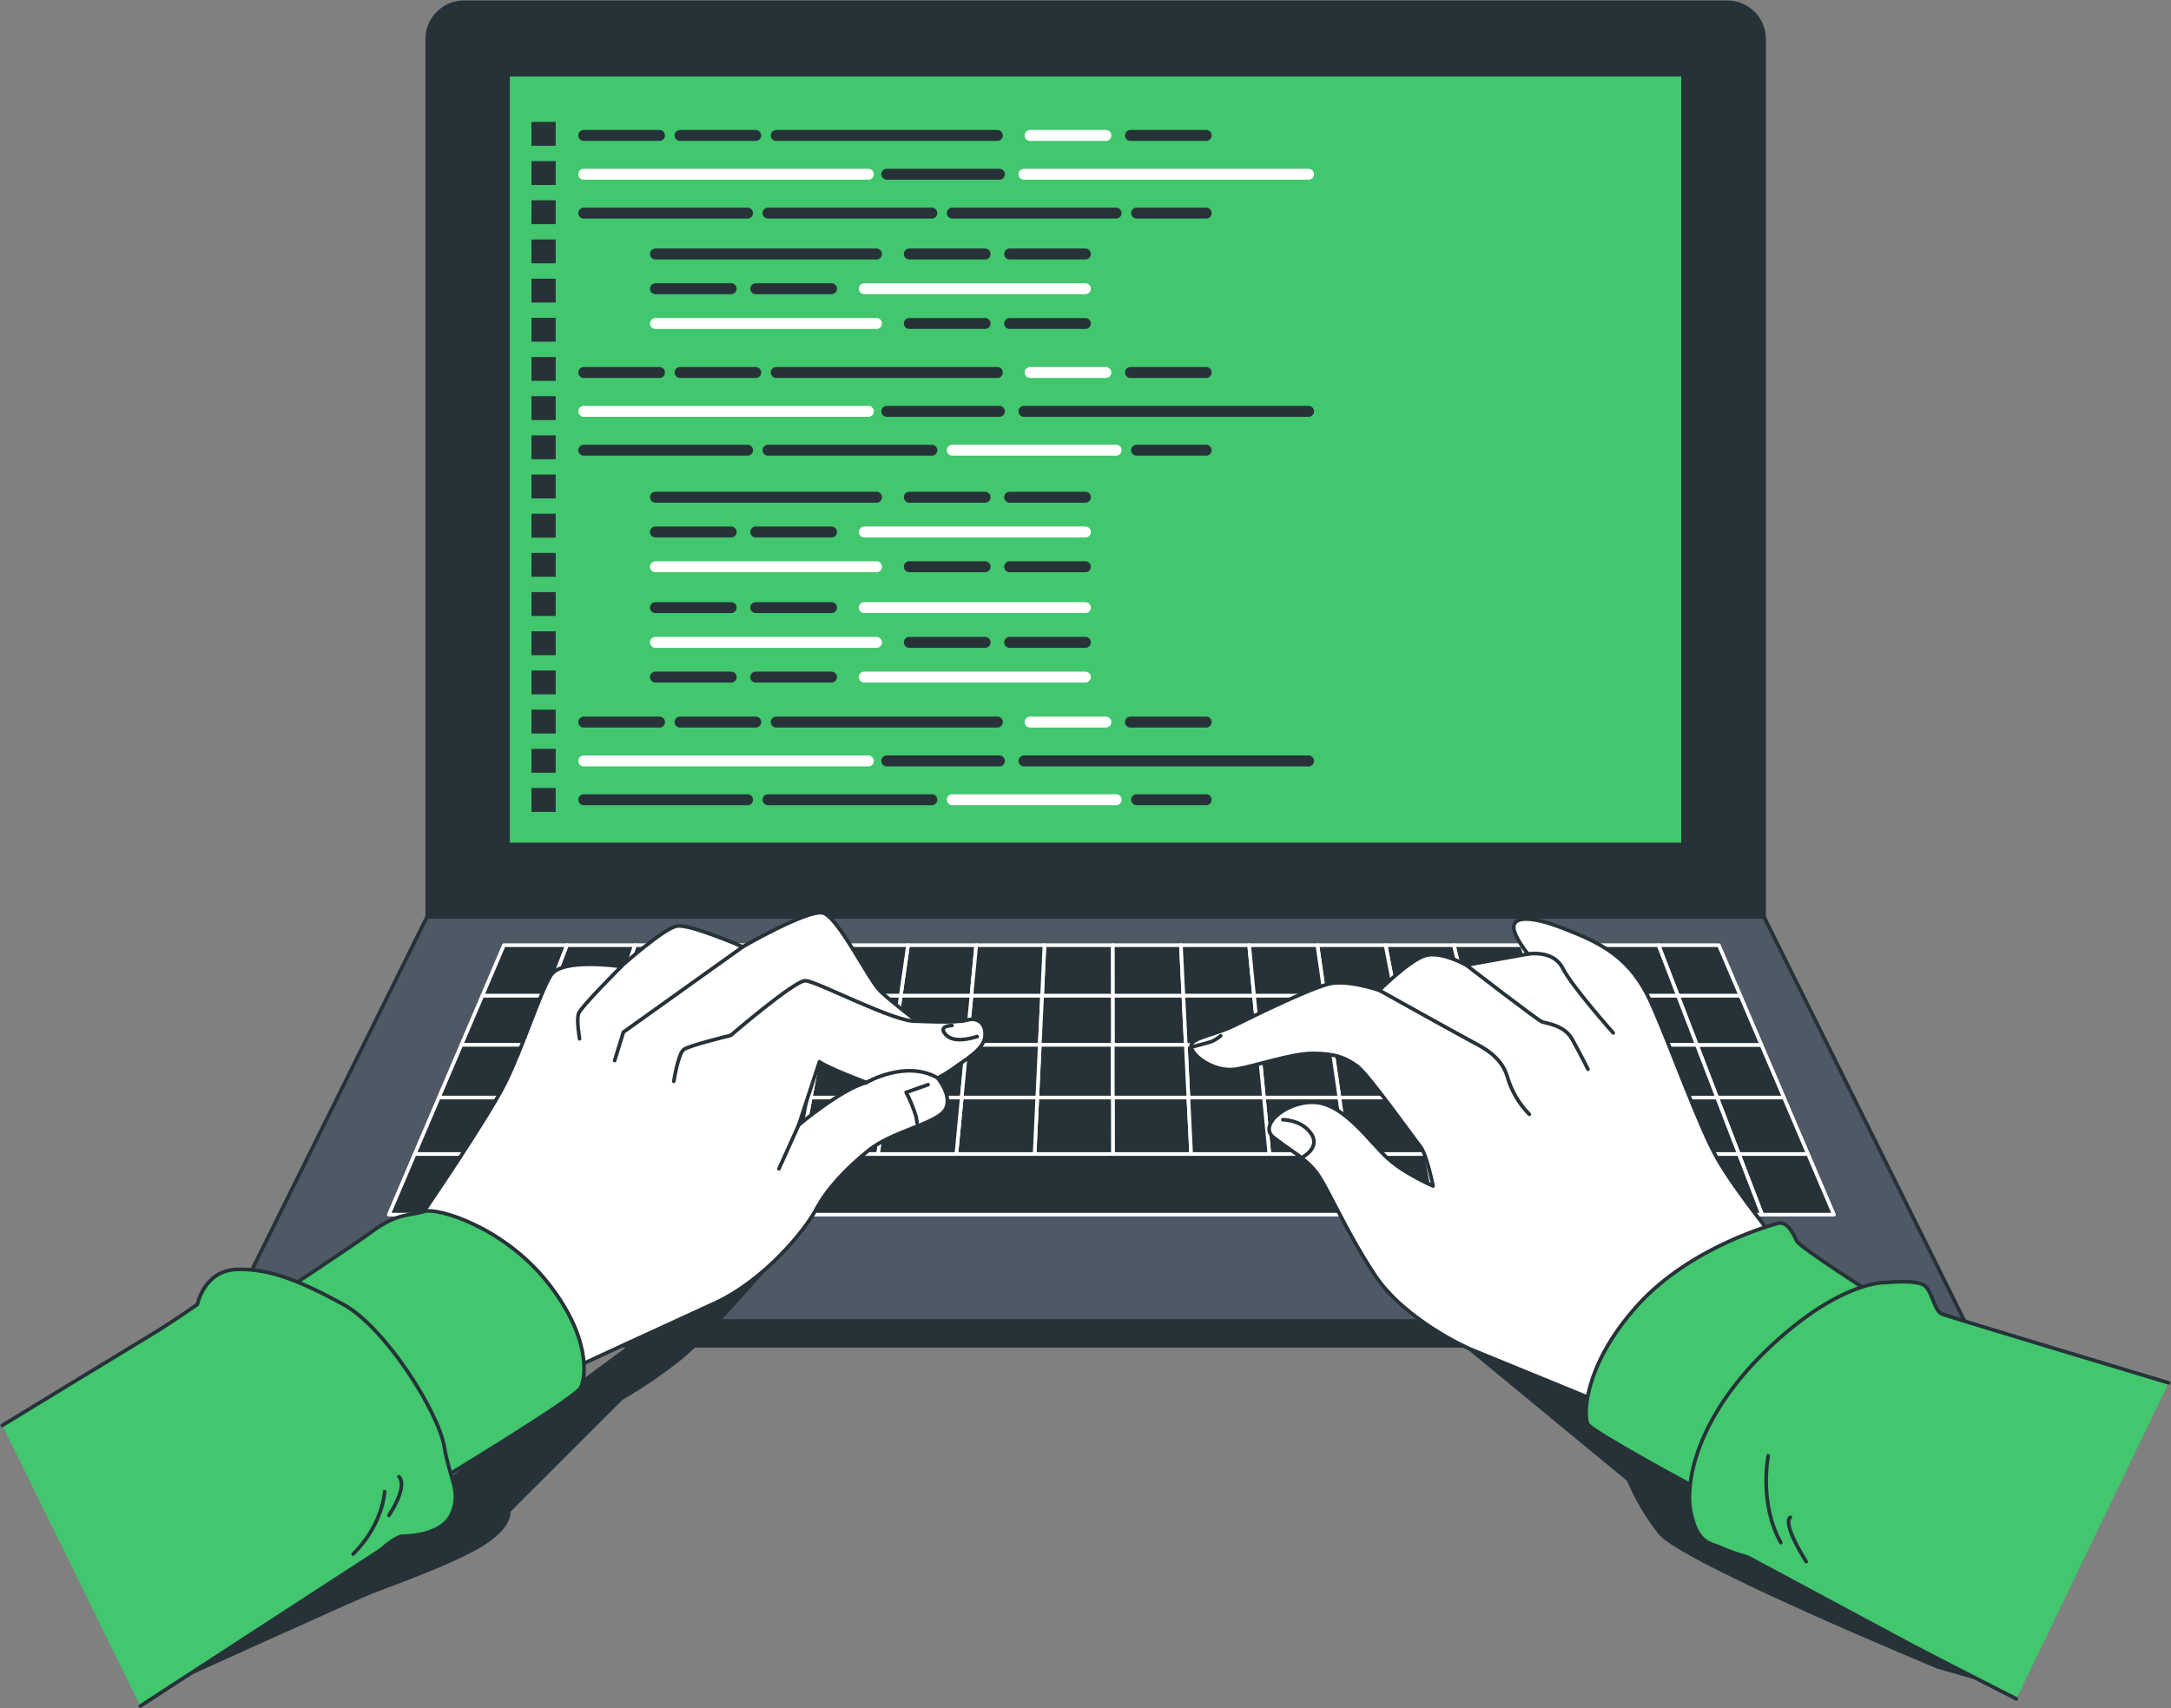<svg width="596" height="469" viewBox="0 0 596 469" fill="none" xmlns="http://www.w3.org/2000/svg">
<rect x="0" y="0" width="596" height="469" fill="#808080" stroke="none"/>
<g clip-path="url(#clip0_2152_15057)">
<path d="M127.278 0.63H474.206C476.881 0.63 479.448 1.691 481.34 3.58C483.232 5.469 484.295 8.032 484.295 10.703V251.738H117.289V10.665C117.299 8.018 118.352 5.48 120.222 3.602C122.091 1.724 124.626 0.656 127.278 0.63Z" fill="#263238" stroke="#263238" stroke-linecap="round" stroke-linejoin="round"/>
<path d="M539.347 362.737H62.176L117.227 251.738H484.283L539.347 362.737Z" fill="#4F5865" stroke="#263238" stroke-linecap="round" stroke-linejoin="round"/>
<path d="M462.048 20.512H139.461V231.856H462.048V20.512Z" fill="#42C66E" stroke="#263238" stroke-linecap="round" stroke-linejoin="round"/>
<path d="M285.443 286.87L286.086 273.346H266.689L265.402 286.87H285.443Z" fill="#263238" stroke="white" stroke-linecap="round" stroke-linejoin="round"/>
<path d="M325.538 286.87L324.87 273.346H305.473L305.485 286.87H325.538Z" fill="#263238" stroke="white" stroke-linecap="round" stroke-linejoin="round"/>
<path d="M429.925 301.338H450.658L445.79 286.87H425.75L429.925 301.338Z" fill="#263238" stroke="white" stroke-linecap="round" stroke-linejoin="round"/>
<path d="M265.404 286.87L266.69 273.346H247.293L245.363 286.87H265.404Z" fill="#263238" stroke="white" stroke-linecap="round" stroke-linejoin="round"/>
<path d="M225.322 286.87L227.895 273.346H208.498L205.27 286.87H225.322Z" fill="#263238" stroke="white" stroke-linecap="round" stroke-linejoin="round"/>
<path d="M405.71 286.87L402.443 273.346H383.059L385.657 286.87H405.71Z" fill="#263238" stroke="white" stroke-linecap="round" stroke-linejoin="round"/>
<path d="M425.752 286.87L421.842 273.346H402.445L405.712 286.87H425.752Z" fill="#263238" stroke="white" stroke-linecap="round" stroke-linejoin="round"/>
<path d="M205.271 286.87L208.499 273.346H189.115L185.23 286.87H205.271Z" fill="#263238" stroke="white" stroke-linecap="round" stroke-linejoin="round"/>
<path d="M345.576 286.87L344.264 273.346H324.867L325.536 286.87H345.576Z" fill="#263238" stroke="white" stroke-linecap="round" stroke-linejoin="round"/>
<path d="M445.79 286.87L441.237 273.346H421.84L425.749 286.87H445.79Z" fill="#263238" stroke="white" stroke-linecap="round" stroke-linejoin="round"/>
<path d="M385.659 286.87L383.061 273.346H363.664L365.619 286.87H385.659Z" fill="#263238" stroke="white" stroke-linecap="round" stroke-linejoin="round"/>
<path d="M365.618 286.87L363.663 273.346H344.266L345.577 286.87H365.618Z" fill="#263238" stroke="white" stroke-linecap="round" stroke-linejoin="round"/>
<path d="M305.486 286.87L305.473 273.346H286.089L285.445 286.87H305.486Z" fill="#263238" stroke="white" stroke-linecap="round" stroke-linejoin="round"/>
<path d="M165.19 286.87H145.15L139.613 301.338H160.347L165.19 286.87Z" fill="#263238" stroke="white" stroke-linecap="round" stroke-linejoin="round"/>
<path d="M169.716 273.346H150.319L145.148 286.87H165.189L169.716 273.346Z" fill="#263238" stroke="white" stroke-linecap="round" stroke-linejoin="round"/>
<path d="M185.232 286.87L189.116 273.346H169.719L165.191 286.87H185.232Z" fill="#263238" stroke="white" stroke-linecap="round" stroke-linejoin="round"/>
<path d="M133.686 316.839L127.305 333.485H149.59L155.164 316.839H133.686Z" fill="#263238" stroke="white" stroke-linecap="round" stroke-linejoin="round"/>
<path d="M160.345 301.338H139.611L133.684 316.839H155.162L160.345 301.338Z" fill="#263238" stroke="white" stroke-linecap="round" stroke-linejoin="round"/>
<path d="M155.164 316.839L149.59 333.485H171.862L176.642 316.839H155.164Z" fill="#263238" stroke="white" stroke-linecap="round" stroke-linejoin="round"/>
<path d="M245.365 286.87L247.294 273.346H227.897L225.324 286.87H245.365Z" fill="#263238" stroke="white" stroke-linecap="round" stroke-linejoin="round"/>
<path d="M243.296 301.338L245.365 286.87H225.325L222.562 301.338H243.296Z" fill="#263238" stroke="white" stroke-linecap="round" stroke-linejoin="round"/>
<path d="M222.563 301.338L225.325 286.87H205.272L201.816 301.338H222.563Z" fill="#263238" stroke="white" stroke-linecap="round" stroke-linejoin="round"/>
<path d="M264.031 301.338L265.406 286.87H245.365L243.297 301.338H264.031Z" fill="#263238" stroke="white" stroke-linecap="round" stroke-linejoin="round"/>
<path d="M185.231 286.87H165.191L160.348 301.338H181.082L185.231 286.87Z" fill="#263238" stroke="white" stroke-linecap="round" stroke-linejoin="round"/>
<path d="M434.39 316.839H455.868L450.66 301.338H429.926L434.39 316.839Z" fill="#263238" stroke="white" stroke-linecap="round" stroke-linejoin="round"/>
<path d="M201.816 301.338L205.272 286.87H185.231L181.082 301.338H201.816Z" fill="#263238" stroke="white" stroke-linecap="round" stroke-linejoin="round"/>
<path d="M160.348 301.338L155.164 316.839H176.642L181.081 301.338H160.348Z" fill="#263238" stroke="white" stroke-linecap="round" stroke-linejoin="round"/>
<path d="M388.445 301.338L385.657 286.87H365.617L367.711 301.338H388.445Z" fill="#263238" stroke="white" stroke-linecap="round" stroke-linejoin="round"/>
<path d="M367.712 301.338L365.618 286.87H345.578L346.978 301.338H367.712Z" fill="#263238" stroke="white" stroke-linecap="round" stroke-linejoin="round"/>
<path d="M429.926 301.338L425.751 286.87H405.711L409.179 301.338H429.926Z" fill="#263238" stroke="white" stroke-linecap="round" stroke-linejoin="round"/>
<path d="M305.496 301.338L305.483 286.87H285.443L284.762 301.338H305.496Z" fill="#263238" stroke="white" stroke-linecap="round" stroke-linejoin="round"/>
<path d="M346.979 301.338L345.579 286.87H325.539L326.245 301.338H346.979Z" fill="#263238" stroke="white" stroke-linecap="round" stroke-linejoin="round"/>
<path d="M326.244 301.338L325.537 286.87H305.484L305.497 301.338H326.244Z" fill="#263238" stroke="white" stroke-linecap="round" stroke-linejoin="round"/>
<path d="M284.761 301.338L285.442 286.87H265.402L264.027 301.338H284.761Z" fill="#263238" stroke="white" stroke-linecap="round" stroke-linejoin="round"/>
<path d="M346.977 301.338L348.477 316.839H369.955L367.711 301.338H346.977Z" fill="#263238" stroke="white" stroke-linecap="round" stroke-linejoin="round"/>
<path d="M367.711 301.338L369.956 316.839H391.434L388.445 301.338H367.711Z" fill="#263238" stroke="white" stroke-linecap="round" stroke-linejoin="round"/>
<path d="M181.08 301.338L176.641 316.839H198.119L201.814 301.338H181.08Z" fill="#263238" stroke="white" stroke-linecap="round" stroke-linejoin="round"/>
<path d="M388.445 301.338L391.434 316.839H412.912L409.179 301.338H388.445Z" fill="#263238" stroke="white" stroke-linecap="round" stroke-linejoin="round"/>
<path d="M305.496 301.338L305.521 316.839H326.999L326.243 301.338H305.496Z" fill="#263238" stroke="white" stroke-linecap="round" stroke-linejoin="round"/>
<path d="M409.18 301.338L412.913 316.839H434.391L429.926 301.338H409.18Z" fill="#263238" stroke="white" stroke-linecap="round" stroke-linejoin="round"/>
<path d="M326.242 301.338L326.999 316.839H348.477L346.976 301.338H326.242Z" fill="#263238" stroke="white" stroke-linecap="round" stroke-linejoin="round"/>
<path d="M222.561 301.338L219.598 316.839H241.076L243.295 301.338H222.561Z" fill="#263238" stroke="white" stroke-linecap="round" stroke-linejoin="round"/>
<path d="M201.816 301.338L198.121 316.839H219.599L222.563 301.338H201.816Z" fill="#263238" stroke="white" stroke-linecap="round" stroke-linejoin="round"/>
<path d="M284.763 301.338L284.031 316.839H305.522L305.497 301.338H284.763Z" fill="#263238" stroke="white" stroke-linecap="round" stroke-linejoin="round"/>
<path d="M264.03 301.338L262.555 316.839H284.033L284.764 301.338H264.03Z" fill="#263238" stroke="white" stroke-linecap="round" stroke-linejoin="round"/>
<path d="M243.294 301.338L241.074 316.839H262.552L264.028 301.338H243.294Z" fill="#263238" stroke="white" stroke-linecap="round" stroke-linejoin="round"/>
<path d="M409.177 301.338L405.709 286.87H385.656L388.443 301.338H409.177Z" fill="#263238" stroke="white" stroke-linecap="round" stroke-linejoin="round"/>
<path d="M169.717 273.346L174.346 259.495H155.617L150.32 273.346H169.717Z" fill="#263238" stroke="white" stroke-linecap="round" stroke-linejoin="round"/>
<path d="M150.321 273.346H132.425L126.648 286.87H145.15L150.321 273.346Z" fill="#263238" stroke="white" stroke-linecap="round" stroke-linejoin="round"/>
<path d="M155.619 259.495H138.328L132.426 273.346H150.322L155.619 259.495Z" fill="#263238" stroke="white" stroke-linecap="round" stroke-linejoin="round"/>
<path d="M145.15 286.87H126.649L120.469 301.338H139.614L145.15 286.87Z" fill="#263238" stroke="white" stroke-linecap="round" stroke-linejoin="round"/>
<path d="M139.614 301.338H120.469L113.848 316.839H133.686L139.614 301.338Z" fill="#263238" stroke="white" stroke-linecap="round" stroke-linejoin="round"/>
<path d="M133.685 316.839H113.847L106.746 333.485H127.303L133.685 316.839Z" fill="#263238" stroke="white" stroke-linecap="round" stroke-linejoin="round"/>
<path d="M465.832 286.87L471.394 301.338H489.744L483.564 286.87H465.832Z" fill="#263238" stroke="white" stroke-linecap="round" stroke-linejoin="round"/>
<path d="M477.36 316.839H496.353L489.745 301.338H471.395L477.36 316.839Z" fill="#263238" stroke="white" stroke-linecap="round" stroke-linejoin="round"/>
<path d="M483.754 333.485H503.466L496.353 316.839H477.359L483.754 333.485Z" fill="#263238" stroke="white" stroke-linecap="round" stroke-linejoin="round"/>
<path d="M324.871 273.346L324.202 259.495H305.461L305.474 273.346H324.871Z" fill="#263238" stroke="white" stroke-linecap="round" stroke-linejoin="round"/>
<path d="M465.833 286.87H483.565L477.789 273.346H460.637L465.833 286.87Z" fill="#263238" stroke="white" stroke-linecap="round" stroke-linejoin="round"/>
<path d="M455.869 316.839H477.36L471.394 301.338H450.66L455.869 316.839Z" fill="#263238" stroke="white" stroke-linecap="round" stroke-linejoin="round"/>
<path d="M189.116 273.346L193.076 259.495H174.347L169.719 273.346H189.116Z" fill="#263238" stroke="white" stroke-linecap="round" stroke-linejoin="round"/>
<path d="M441.238 273.346L445.791 286.87H465.831L460.635 273.346H441.238Z" fill="#263238" stroke="white" stroke-linecap="round" stroke-linejoin="round"/>
<path d="M477.787 273.346L471.872 259.495H455.312L460.635 273.346H477.787Z" fill="#263238" stroke="white" stroke-linecap="round" stroke-linejoin="round"/>
<path d="M460.637 273.346L455.315 259.495H436.586L441.24 273.346H460.637Z" fill="#263238" stroke="white" stroke-linecap="round" stroke-linejoin="round"/>
<path d="M391.434 316.839L394.65 333.485H416.922L412.912 316.839H391.434Z" fill="#263238" stroke="white" stroke-linecap="round" stroke-linejoin="round"/>
<path d="M461.479 333.485H483.752L477.358 316.839H455.867L461.479 333.485Z" fill="#263238" stroke="white" stroke-linecap="round" stroke-linejoin="round"/>
<path d="M441.239 273.346L436.585 259.495H417.844L421.842 273.346H441.239Z" fill="#263238" stroke="white" stroke-linecap="round" stroke-linejoin="round"/>
<path d="M434.391 316.839L439.196 333.485H461.481L455.869 316.839H434.391Z" fill="#263238" stroke="white" stroke-linecap="round" stroke-linejoin="round"/>
<path d="M412.914 316.839L416.925 333.485H439.197L434.392 316.839H412.914Z" fill="#263238" stroke="white" stroke-linecap="round" stroke-linejoin="round"/>
<path d="M450.661 301.338H471.395L465.833 286.87H445.793L450.661 301.338Z" fill="#263238" stroke="white" stroke-linecap="round" stroke-linejoin="round"/>
<path d="M266.69 273.346L268.002 259.495H249.273L247.293 273.346H266.69Z" fill="#263238" stroke="white" stroke-linecap="round" stroke-linejoin="round"/>
<path d="M421.84 273.346L417.842 259.495H399.113L402.443 273.346H421.84Z" fill="#263238" stroke="white" stroke-linecap="round" stroke-linejoin="round"/>
<path d="M247.292 273.346L249.272 259.495H230.543L227.895 273.346H247.292Z" fill="#263238" stroke="white" stroke-linecap="round" stroke-linejoin="round"/>
<path d="M305.47 273.346L305.458 259.495H286.729L286.086 273.346H305.47Z" fill="#263238" stroke="white" stroke-linecap="round" stroke-linejoin="round"/>
<path d="M227.897 273.346L230.546 259.495H211.817L208.5 273.346H227.897Z" fill="#263238" stroke="white" stroke-linecap="round" stroke-linejoin="round"/>
<path d="M208.498 273.346L211.815 259.495H193.073L189.113 273.346H208.498Z" fill="#263238" stroke="white" stroke-linecap="round" stroke-linejoin="round"/>
<path d="M286.088 273.346L286.732 259.495H268.003L266.691 273.346H286.088Z" fill="#263238" stroke="white" stroke-linecap="round" stroke-linejoin="round"/>
<path d="M402.445 273.346L399.115 259.495H380.387L383.06 273.346H402.445Z" fill="#263238" stroke="white" stroke-linecap="round" stroke-linejoin="round"/>
<path d="M383.059 273.346L380.385 259.495H361.656L363.662 273.346H383.059Z" fill="#263238" stroke="white" stroke-linecap="round" stroke-linejoin="round"/>
<path d="M344.265 273.346L342.928 259.495H324.199L324.868 273.346H344.265Z" fill="#263238" stroke="white" stroke-linecap="round" stroke-linejoin="round"/>
<path d="M391.436 316.839H369.958H348.48H327.002H305.524H284.033H262.555H241.077H219.599H198.121H176.643L171.863 333.485H194.148H216.421H238.694H260.979H283.251H305.537H327.809H350.094H372.367H394.652L391.436 316.839Z" fill="#263238" stroke="white" stroke-linecap="round" stroke-linejoin="round"/>
<path d="M363.664 273.346L361.658 259.495H342.93L344.267 273.346H363.664Z" fill="#263238" stroke="white" stroke-linecap="round" stroke-linejoin="round"/>
<path d="M539.561 362.737H62.176V369.498H539.561V362.737Z" fill="#263238" stroke="#263238" stroke-linecap="round" stroke-linejoin="round"/>
<path d="M160.258 37.184H181.055" stroke="#263238" stroke-width="3" stroke-linecap="round" stroke-linejoin="round"/>
<path d="M160.258 47.837H238.388" stroke="white" stroke-width="3" stroke-linecap="round" stroke-linejoin="round"/>
<path d="M281.105 47.837H359.236" stroke="white" stroke-width="3" stroke-linecap="round" stroke-linejoin="round"/>
<path d="M243.445 47.837H274.37" stroke="#263238" stroke-width="3" stroke-linecap="round" stroke-linejoin="round"/>
<path d="M160.258 58.502H205.232" stroke="#263238" stroke-width="3" stroke-linecap="round" stroke-linejoin="round"/>
<path d="M210.844 58.502H255.818" stroke="#263238" stroke-width="3" stroke-linecap="round" stroke-linejoin="round"/>
<path d="M261.43 58.502H306.404" stroke="#263238" stroke-width="3" stroke-linecap="round" stroke-linejoin="round"/>
<path d="M312.031 58.502H331.138" stroke="#263238" stroke-width="3" stroke-linecap="round" stroke-linejoin="round"/>
<path d="M186.68 37.184H207.477" stroke="#263238" stroke-width="3" stroke-linecap="round" stroke-linejoin="round"/>
<path d="M310.34 37.184H331.137" stroke="#263238" stroke-width="3" stroke-linecap="round" stroke-linejoin="round"/>
<path d="M282.797 37.184H303.594" stroke="white" stroke-width="3" stroke-linecap="round" stroke-linejoin="round"/>
<path d="M213.102 37.184H273.803" stroke="#263238" stroke-width="3" stroke-linecap="round" stroke-linejoin="round"/>
<path d="M160.258 102.272H181.055" stroke="#263238" stroke-width="3" stroke-linecap="round" stroke-linejoin="round"/>
<path d="M160.258 112.937H238.388" stroke="white" stroke-width="3" stroke-linecap="round" stroke-linejoin="round"/>
<path d="M281.105 112.937H359.236" stroke="#263238" stroke-width="3" stroke-linecap="round" stroke-linejoin="round"/>
<path d="M243.445 112.937H274.37" stroke="#263238" stroke-width="3" stroke-linecap="round" stroke-linejoin="round"/>
<path d="M160.258 123.603H205.232" stroke="#263238" stroke-width="3" stroke-linecap="round" stroke-linejoin="round"/>
<path d="M210.844 123.603H255.818" stroke="#263238" stroke-width="3" stroke-linecap="round" stroke-linejoin="round"/>
<path d="M261.43 123.603H306.404" stroke="white" stroke-width="3" stroke-linecap="round" stroke-linejoin="round"/>
<path d="M312.031 123.603H331.138" stroke="#263238" stroke-width="3" stroke-linecap="round" stroke-linejoin="round"/>
<path d="M186.68 102.272H207.477" stroke="#263238" stroke-width="3" stroke-linecap="round" stroke-linejoin="round"/>
<path d="M310.34 102.272H331.137" stroke="#263238" stroke-width="3" stroke-linecap="round" stroke-linejoin="round"/>
<path d="M282.797 102.272H303.594" stroke="white" stroke-width="3" stroke-linecap="round" stroke-linejoin="round"/>
<path d="M213.102 102.272H273.803" stroke="#263238" stroke-width="3" stroke-linecap="round" stroke-linejoin="round"/>
<path d="M160.258 198.248H181.055" stroke="#263238" stroke-width="3" stroke-linecap="round" stroke-linejoin="round"/>
<path d="M160.258 208.913H238.388" stroke="white" stroke-width="3" stroke-linecap="round" stroke-linejoin="round"/>
<path d="M281.105 208.913H359.236" stroke="#263238" stroke-width="3" stroke-linecap="round" stroke-linejoin="round"/>
<path d="M243.445 208.913H274.37" stroke="#263238" stroke-width="3" stroke-linecap="round" stroke-linejoin="round"/>
<path d="M160.258 219.566H205.232" stroke="#263238" stroke-width="3" stroke-linecap="round" stroke-linejoin="round"/>
<path d="M210.844 219.566H255.818" stroke="#263238" stroke-width="3" stroke-linecap="round" stroke-linejoin="round"/>
<path d="M261.43 219.566H306.404" stroke="white" stroke-width="3" stroke-linecap="round" stroke-linejoin="round"/>
<path d="M312.031 219.566H331.138" stroke="#263238" stroke-width="3" stroke-linecap="round" stroke-linejoin="round"/>
<path d="M186.68 198.248H207.477" stroke="#263238" stroke-width="3" stroke-linecap="round" stroke-linejoin="round"/>
<path d="M310.34 198.248H331.137" stroke="#263238" stroke-width="3" stroke-linecap="round" stroke-linejoin="round"/>
<path d="M282.797 198.248H303.594" stroke="white" stroke-width="3" stroke-linecap="round" stroke-linejoin="round"/>
<path d="M213.102 198.248H273.803" stroke="#263238" stroke-width="3" stroke-linecap="round" stroke-linejoin="round"/>
<path d="M277.172 69.734H297.969" stroke="#263238" stroke-width="3" stroke-linecap="round" stroke-linejoin="round"/>
<path d="M249.625 69.734H270.435" stroke="#263238" stroke-width="3" stroke-linecap="round" stroke-linejoin="round"/>
<path d="M179.934 69.734H240.635" stroke="#263238" stroke-width="3" stroke-linecap="round" stroke-linejoin="round"/>
<path d="M277.172 88.811H297.969" stroke="#263238" stroke-width="3" stroke-linecap="round" stroke-linejoin="round"/>
<path d="M249.625 88.811H270.435" stroke="#263238" stroke-width="3" stroke-linecap="round" stroke-linejoin="round"/>
<path d="M179.934 88.811H240.635" stroke="white" stroke-width="3" stroke-linecap="round" stroke-linejoin="round"/>
<path d="M200.731 79.266H179.934" stroke="#263238" stroke-width="3" stroke-linecap="round" stroke-linejoin="round"/>
<path d="M228.274 79.266H207.477" stroke="#263238" stroke-width="3" stroke-linecap="round" stroke-linejoin="round"/>
<path d="M297.967 79.266H237.266" stroke="white" stroke-width="3" stroke-linecap="round" stroke-linejoin="round"/>
<path d="M277.172 136.51H297.969" stroke="#263238" stroke-width="3" stroke-linecap="round" stroke-linejoin="round"/>
<path d="M249.625 136.51H270.435" stroke="#263238" stroke-width="3" stroke-linecap="round" stroke-linejoin="round"/>
<path d="M179.934 136.51H240.635" stroke="#263238" stroke-width="3" stroke-linecap="round" stroke-linejoin="round"/>
<path d="M277.172 155.599H297.969" stroke="#263238" stroke-width="3" stroke-linecap="round" stroke-linejoin="round"/>
<path d="M249.625 155.599H270.435" stroke="#263238" stroke-width="3" stroke-linecap="round" stroke-linejoin="round"/>
<path d="M179.934 155.599H240.635" stroke="white" stroke-width="3" stroke-linecap="round" stroke-linejoin="round"/>
<path d="M200.731 146.054H179.934" stroke="#263238" stroke-width="3" stroke-linecap="round" stroke-linejoin="round"/>
<path d="M228.274 146.054H207.477" stroke="#263238" stroke-width="3" stroke-linecap="round" stroke-linejoin="round"/>
<path d="M297.967 146.054H237.266" stroke="white" stroke-width="3" stroke-linecap="round" stroke-linejoin="round"/>
<path d="M200.731 166.818H179.934" stroke="#263238" stroke-width="3" stroke-linecap="round" stroke-linejoin="round"/>
<path d="M228.274 166.818H207.477" stroke="#263238" stroke-width="3" stroke-linecap="round" stroke-linejoin="round"/>
<path d="M297.967 166.818H237.266" stroke="white" stroke-width="3" stroke-linecap="round" stroke-linejoin="round"/>
<path d="M200.731 185.895H179.934" stroke="#263238" stroke-width="3" stroke-linecap="round" stroke-linejoin="round"/>
<path d="M228.274 185.895H207.477" stroke="#263238" stroke-width="3" stroke-linecap="round" stroke-linejoin="round"/>
<path d="M297.967 185.895H237.266" stroke="white" stroke-width="3" stroke-linecap="round" stroke-linejoin="round"/>
<path d="M277.172 176.363H297.969" stroke="#263238" stroke-width="3" stroke-linecap="round" stroke-linejoin="round"/>
<path d="M249.625 176.363H270.435" stroke="#263238" stroke-width="3" stroke-linecap="round" stroke-linejoin="round"/>
<path d="M179.934 176.363H240.635" stroke="white" stroke-width="3" stroke-linecap="round" stroke-linejoin="round"/>
<path d="M152.553 33.469H145.906V40.017H152.553V33.469Z" fill="#263238"/>
<path d="M152.553 44.236H145.906V50.783H152.553V44.236Z" fill="#263238"/>
<path d="M152.553 54.989H145.906V61.537H152.553V54.989Z" fill="#263238"/>
<path d="M152.553 65.743H145.906V72.29H152.553V65.743Z" fill="#263238"/>
<path d="M152.553 76.509H145.906V83.057H152.553V76.509Z" fill="#263238"/>
<path d="M152.553 87.262H145.906V93.81H152.553V87.262Z" fill="#263238"/>
<path d="M152.553 98.016H145.906V104.564H152.553V98.016Z" fill="#263238"/>
<path d="M152.553 108.782H145.906V115.33H152.553V108.782Z" fill="#263238"/>
<path d="M152.553 119.536H145.906V126.083H152.553V119.536Z" fill="#263238"/>
<path d="M152.553 130.289H145.906V136.837H152.553V130.289Z" fill="#263238"/>
<path d="M152.553 141.055H145.906V147.603H152.553V141.055Z" fill="#263238"/>
<path d="M152.553 151.809H145.906V158.357H152.553V151.809Z" fill="#263238"/>
<path d="M152.553 162.562H145.906V169.11H152.553V162.562Z" fill="#263238"/>
<path d="M152.553 173.328H145.906V179.876H152.553V173.328Z" fill="#263238"/>
<path d="M152.553 184.082H145.906V190.63H152.553V184.082Z" fill="#263238"/>
<path d="M152.553 194.835H145.906V201.383H152.553V194.835Z" fill="#263238"/>
<path d="M152.553 205.602H145.906V212.149H152.553V205.602Z" fill="#263238"/>
<path d="M152.553 216.355H145.906V222.903H152.553V216.355Z" fill="#263238"/>
<path d="M403.391 370.241L447.066 406.242C449.254 411.464 452.143 416.365 455.654 420.811C461.67 428.529 532.082 457.68 532.082 457.68L544.101 461.105L412.723 362.51L403.391 370.241Z" fill="#263238" stroke="#263238" stroke-linecap="round" stroke-linejoin="round"/>
<path d="M488.459 341.645C488.459 341.645 476.743 327.34 471.534 318.249C466.325 309.158 458.922 287.915 453.297 275.348C447.673 262.782 439.424 258.891 429.436 254.987C419.447 251.084 415.563 251.952 415.563 254.559C415.563 257.166 419.472 261.925 419.472 261.925L402.547 264.96C402.547 264.96 395.598 261.056 391.26 262.353C386.921 263.65 378.648 271.886 378.648 271.886C378.648 271.886 369.971 268.851 364.775 270.148C359.578 271.445 345.251 278.383 339.172 281.418C333.094 284.452 326.561 284.88 327.015 287.487C327.469 290.093 333.535 294.413 339.172 293.556C344.81 292.7 354.307 289.212 360.436 289.212C366.565 289.212 369.542 290.471 372.581 292.687C375.621 294.904 388.207 312.62 389.948 314.786C391.688 316.952 393.416 325.615 393.416 325.615C393.416 325.615 385.761 322.354 380.993 318.06C376.226 313.766 369.391 303.567 361.571 302.711C353.752 301.854 345.251 308.767 349.59 312.23C353.928 315.693 358.267 317.859 361.306 321.762C364.346 325.666 369.113 337.364 377.361 349.93C385.609 362.497 403.392 370.292 403.392 370.292L440.282 385.402C440.282 385.402 449.829 362.875 467.625 356.806C485.42 350.736 490.629 348.168 490.629 348.168L488.459 341.645Z" fill="white" stroke="#263238" stroke-linecap="round" stroke-linejoin="round"/>
<path d="M327.016 287.487C327.016 287.487 331.253 286.404 332.477 286.001C333.434 285.599 334.324 285.051 335.112 284.377" stroke="#263238" stroke-linecap="round" stroke-linejoin="round"/>
<path d="M378.66 271.885C378.66 271.885 398.65 283.055 404.288 286.077C406.608 287.336 412.107 289.854 413.797 295.571C414.909 299.479 416.991 303.044 419.851 305.934" stroke="#263238" stroke-linecap="round" stroke-linejoin="round"/>
<path d="M402.535 264.96C402.535 264.96 422.058 280.07 423.357 280.549C424.656 281.027 429.436 281.418 431.606 285.321C433.775 289.225 435.944 293.556 435.944 293.556" stroke="#263238" stroke-linecap="round" stroke-linejoin="round"/>
<path d="M419.461 261.925C419.461 261.925 426.397 260.666 429.008 265.816C431.619 270.966 442.881 283.583 442.881 283.583" stroke="#263238" stroke-linecap="round" stroke-linejoin="round"/>
<path d="M357.396 317.808C357.396 317.808 362.605 315.214 359.994 311.311C357.384 307.407 352.188 307.42 352.188 307.42" stroke="#263238" stroke-linecap="round" stroke-linejoin="round"/>
<path d="M487.59 336.016C487.59 336.016 464.157 342.073 449.401 358.543C434.645 375.014 434.645 388.877 435.944 391.043C437.243 393.209 465.406 408.37 465.406 408.37C465.406 408.37 482.76 375.001 494.918 366.816C507.075 358.631 515.853 356.378 515.853 356.378C515.853 356.378 494.161 342.526 493.291 340.776C492.42 339.026 490.63 334.707 487.59 336.016Z" fill="#42C66E" stroke="#263238" stroke-linecap="round" stroke-linejoin="round"/>
<path d="M553.548 466.431C553.548 466.431 529.674 454.293 524.037 451.258L479.769 427.497C477.249 426.816 474.782 425.949 472.391 424.903C469.793 423.644 465.883 424.034 464.155 414.93C462.428 405.826 466.753 387.631 486.289 369.435C505.825 351.24 517.958 352.109 517.958 352.109C517.958 352.109 526.206 351.24 528.375 352.978C530.544 354.715 530.986 359.903 533.155 360.772C535.324 361.641 595.369 379.66 595.369 379.66" fill="#42C66E"/>
<path d="M553.548 466.431C553.548 466.431 529.674 454.293 524.037 451.258L479.769 427.497C477.249 426.816 474.782 425.949 472.391 424.903C469.793 423.644 465.883 424.034 464.155 414.93C462.428 405.826 466.753 387.631 486.289 369.435C505.825 351.24 517.958 352.109 517.958 352.109C517.958 352.109 526.206 351.24 528.375 352.978C530.544 354.715 530.986 359.903 533.155 360.772C535.324 361.641 595.369 379.66 595.369 379.66" stroke="#263238" stroke-linecap="round" stroke-linejoin="round"/>
<path d="M485.421 399.706C485.421 399.706 482.81 412.701 488.889 423.53" stroke="#263238" stroke-linecap="round" stroke-linejoin="round"/>
<path d="M491.487 416.605C491.487 416.605 488.889 417.474 495.838 428.731" stroke="#263238" stroke-linecap="round" stroke-linejoin="round"/>
<path d="M224.073 332C224.073 332 195.469 365.998 186.88 372.797C181.729 376.918 176.274 380.643 170.56 383.941L139.649 414.817C139.649 414.817 140.506 419.098 131.93 424.248C123.354 429.398 106.164 435.392 101.876 437.105C97.588 438.817 50.344 460.236 50.344 460.236L224.073 332Z" fill="#263238" stroke="#263238" stroke-linecap="round" stroke-linejoin="round"/>
<path d="M265.567 280.058C262.565 280.964 251.694 280.36 251.694 280.36C251.694 280.36 245.085 275.323 241.781 272.251C238.476 269.178 230.052 251.537 225.839 250.63C221.627 249.724 203.882 259.948 203.882 259.948C203.882 259.948 189.454 253.652 185.847 254.244C182.24 254.836 170.498 265.35 170.498 265.35C170.498 265.35 154.267 262.945 151.253 267.755C148.238 272.565 143.433 287.902 138.641 297.472C133.848 307.042 116.381 332.604 116.381 332.604L113.984 335.903C113.984 335.903 117.591 337.162 128.715 342.816C139.839 348.47 157.584 375.555 157.584 375.555C157.584 375.555 182.24 364.147 196.075 357.838C209.91 351.53 221.034 337.691 224.048 332.012C227.063 326.333 232.17 320.906 238.476 315.806C244.782 310.706 256.524 308.591 259.235 304.99C261.947 301.388 257.419 295.986 257.419 295.986C259.089 295.089 260.698 294.083 262.237 292.977C263.738 291.718 269.804 288.482 270.359 284.88C270.914 281.279 268.581 279.164 265.567 280.058ZM219.256 308.881L224.969 291.504C227.378 293.304 237.909 297.208 237.909 297.208C230.985 298.971 219.256 308.881 219.256 308.881Z" fill="white" stroke="#263238" stroke-linecap="round" stroke-linejoin="round"/>
<path d="M159.11 285.208C159.11 285.208 158.214 280.095 158.819 278.295C159.425 276.494 170.536 265.388 170.536 265.388" stroke="#263238" stroke-linecap="round" stroke-linejoin="round"/>
<path d="M168.734 291.176L171.143 283.369L203.922 259.948" stroke="#263238" stroke-linecap="round" stroke-linejoin="round"/>
<path d="M184.977 296.868C184.977 296.868 186.175 289.313 187.688 288.167C189.202 287.021 200.615 284.263 200.615 284.263C200.615 284.263 218.058 269.254 221.059 269.254C224.061 269.254 246.018 280.964 251.731 280.36" stroke="#263238" stroke-linecap="round" stroke-linejoin="round"/>
<path d="M261.356 281.556C261.356 281.556 257.446 281.556 259.553 283.974C261.659 286.391 266.161 285.233 268.267 284.578" stroke="#263238" stroke-linecap="round" stroke-linejoin="round"/>
<path d="M237.91 297.17C237.91 297.17 248.731 290.874 257.446 295.974" stroke="#263238" stroke-linecap="round" stroke-linejoin="round"/>
<path d="M254.785 297.8L248.77 299.903C249.866 302.018 250.773 304.226 251.481 306.501L251.771 308.314" stroke="#263238" stroke-linecap="round" stroke-linejoin="round"/>
<path d="M219.254 308.893L213.844 320.893" stroke="#263238" stroke-linecap="round" stroke-linejoin="round"/>
<path d="M76.414 355.421C76.414 355.421 95.332 343.118 102.281 338.006C109.23 332.893 112.799 333.8 116.406 332.604C120.013 331.408 138.061 336.835 150.105 351.819C162.15 366.804 160.926 377.935 159.426 380.944C157.925 383.954 120.039 406.771 120.039 406.771C120.039 406.771 114.615 385.15 98.687 372.231C82.758 359.311 76.414 355.421 76.414 355.421Z" fill="#42C66E" stroke="#263238" stroke-linecap="round" stroke-linejoin="round"/>
<path d="M0.629 391.345C0.629 391.345 35.728 369.939 41.58 366.413C47.432 362.888 54.192 358.103 54.192 358.103C54.192 358.103 56.033 348.835 64.962 348.52C73.891 348.205 82.518 351.718 94.209 358.103C105.9 364.487 120.379 387.832 121.955 397.138C123.532 406.443 126.571 409.276 124.112 415.346C121.653 421.415 112.408 421.742 110.567 421.742C108.725 421.742 104.412 425.583 104.412 425.583L38.528 468.396" fill="#42C66E"/>
<path d="M0.629 391.345C0.629 391.345 35.728 369.939 41.58 366.413C47.432 362.888 54.192 358.103 54.192 358.103C54.192 358.103 56.033 348.835 64.962 348.52C73.891 348.205 82.518 351.718 94.209 358.103C105.9 364.487 120.379 387.832 121.955 397.138C123.532 406.443 126.571 409.276 124.112 415.346C121.653 421.415 112.408 421.742 110.567 421.742C108.725 421.742 104.412 425.583 104.412 425.583L38.528 468.396" stroke="#263238" stroke-linecap="round" stroke-linejoin="round"/>
<path d="M109.531 405.436C109.531 405.436 112.28 407.476 106.781 416.051" stroke="#263238" stroke-linecap="round" stroke-linejoin="round"/>
<path d="M105.597 409.516C105.597 409.516 105.206 418.506 96.945 426.666" stroke="#263238" stroke-linecap="round" stroke-linejoin="round"/>
</g>
<defs>
<clipPath id="clip0_2152_15057">
<rect width="596" height="469" fill="white"/>
</clipPath>
</defs>
</svg>
